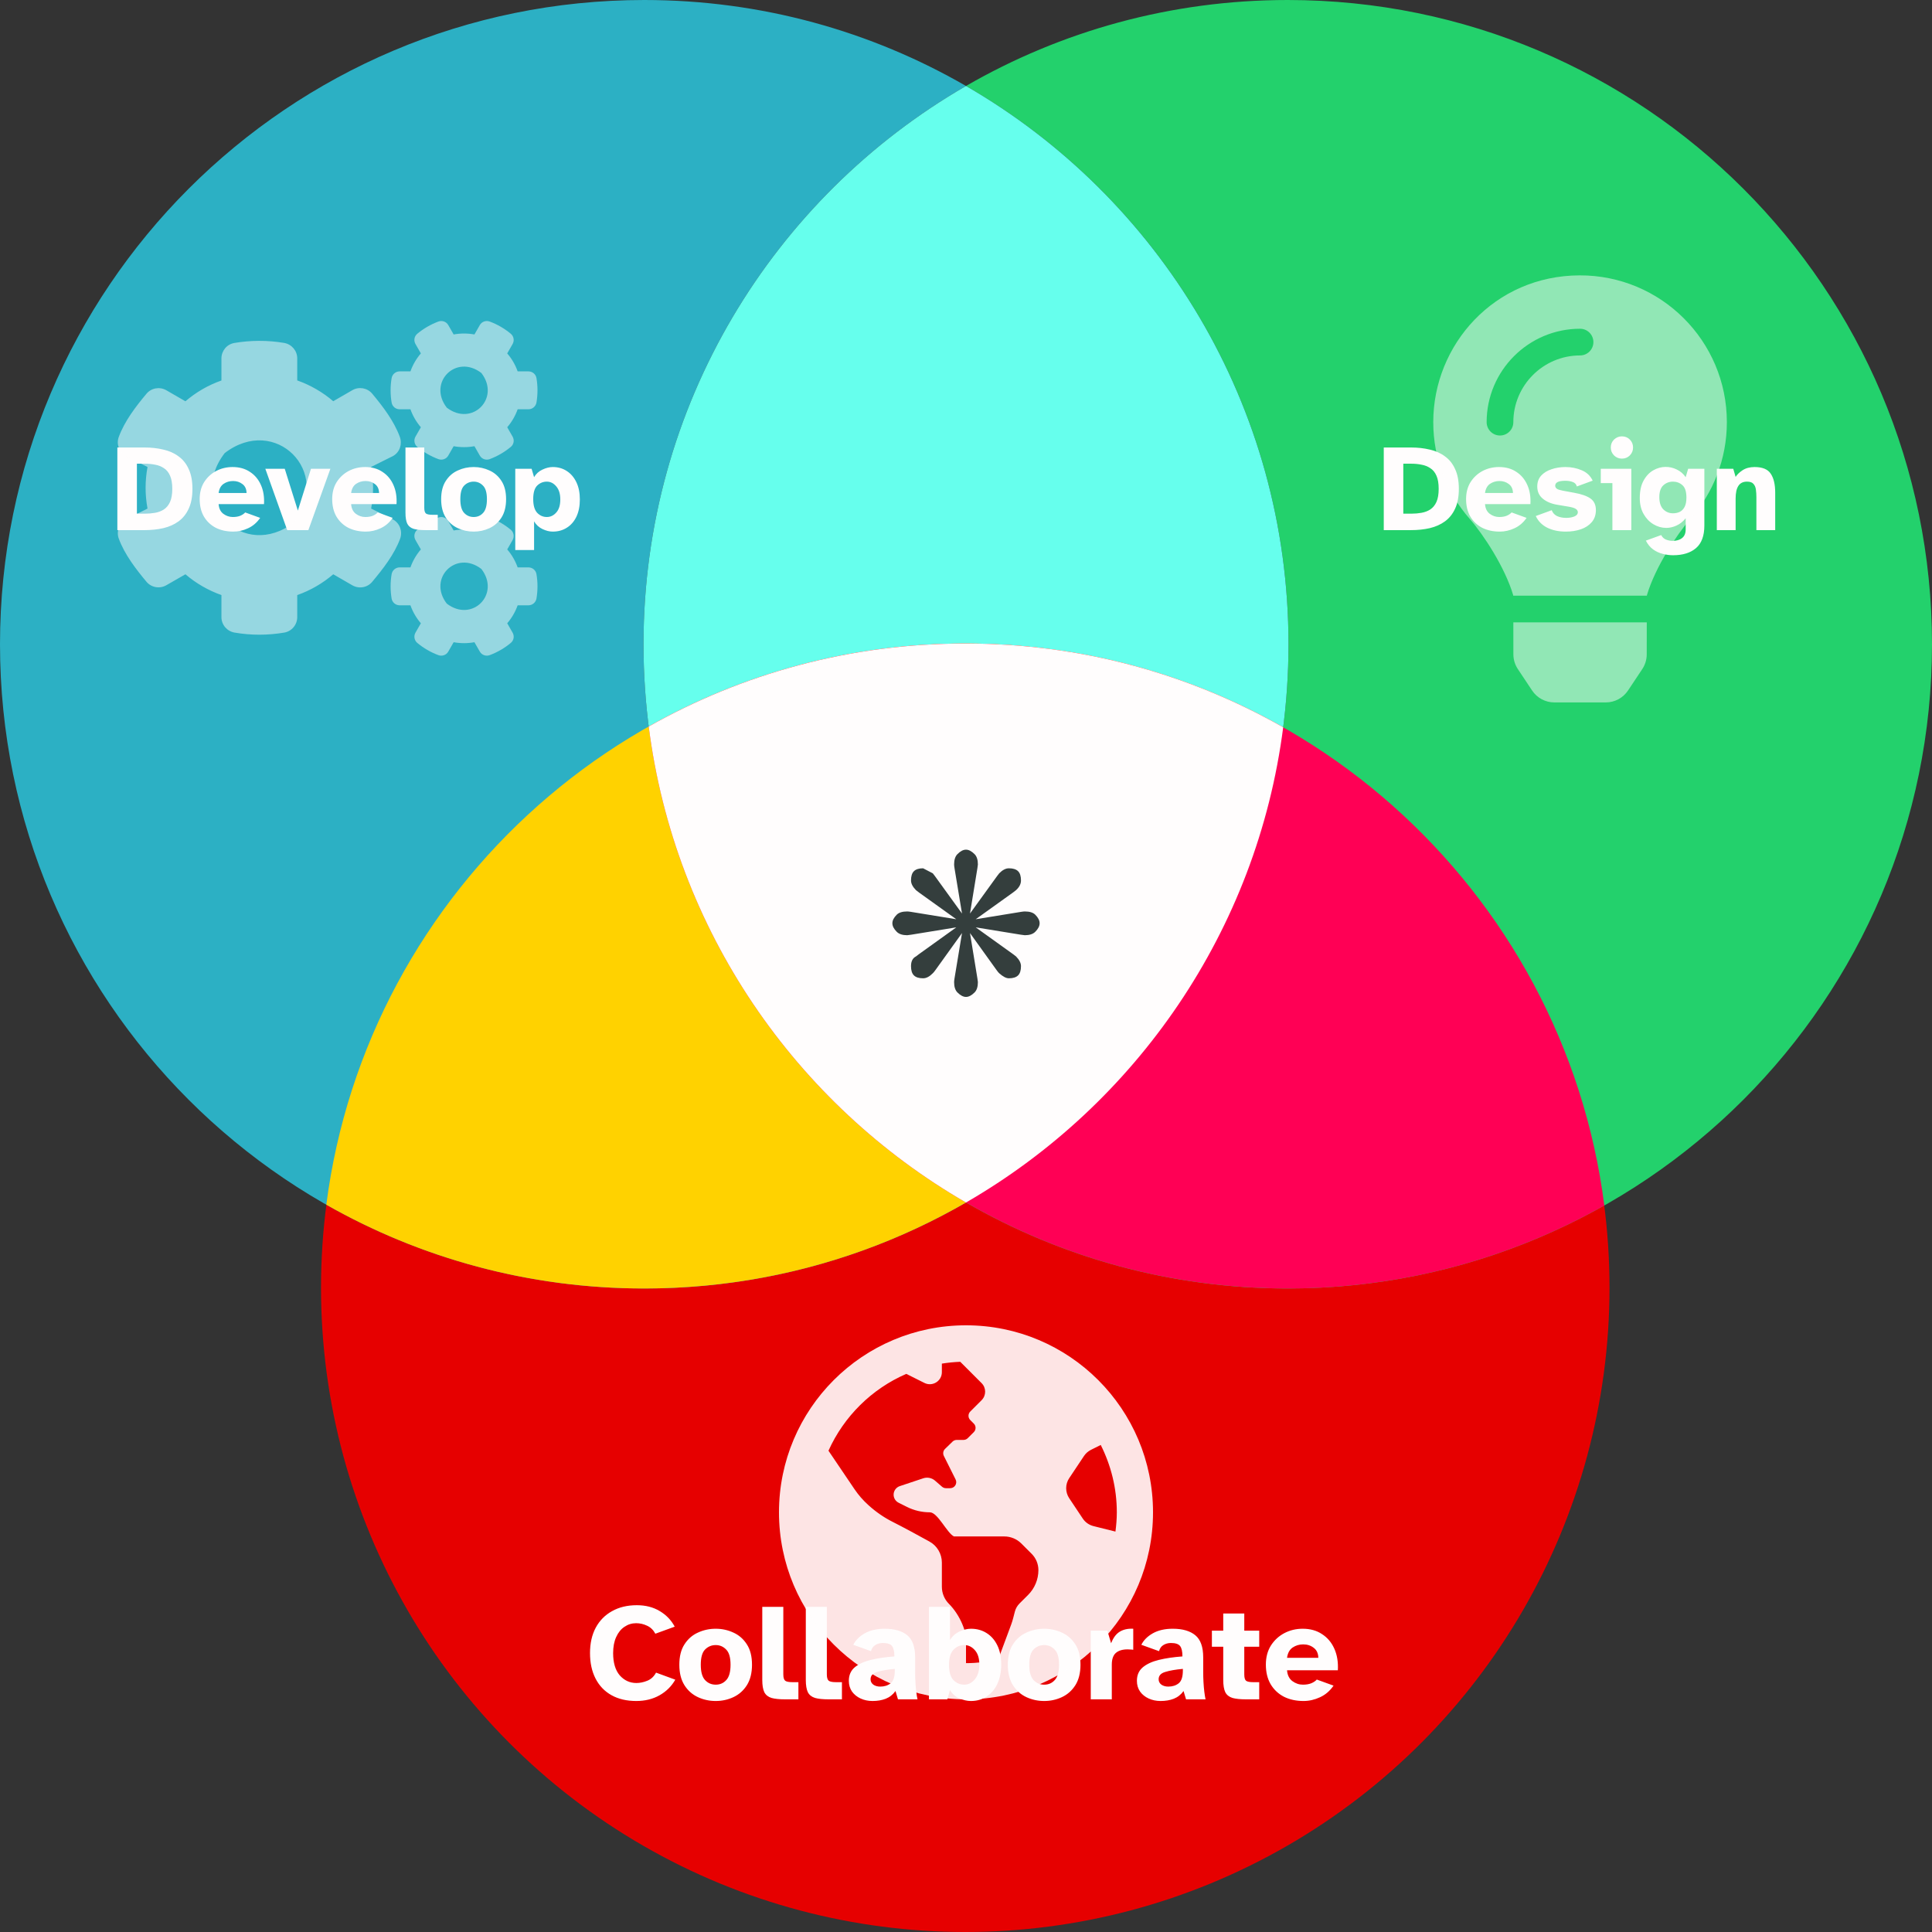<svg width="1312" height="1312" viewBox="0 0 1312 1312" fill="none" xmlns="http://www.w3.org/2000/svg">
<rect x="0" y="0" width="1312" height="1312" fill="#333333" stroke="none"/>
<g clip-path="url(#clip0_1411_2340)">
<circle cx="655.5" cy="874.5" r="437.5" fill="#E60000"/>
<path fill-rule="evenodd" clip-rule="evenodd" d="M656 816.615C786.907 741.005 875 599.54 875 437.5C875 275.46 786.907 133.995 656 58.385C720.294 21.25 794.915 0 874.5 0C1116.12 0 1312 195.875 1312 437.5C1312 679.125 1116.12 875 874.5 875C794.915 875 720.294 853.75 656 816.615Z" fill="#23D16C"/>
<path fill-rule="evenodd" clip-rule="evenodd" d="M656 58.385C525.093 133.995 437 275.46 437 437.5C437 599.54 525.093 741.005 656 816.615C591.706 853.75 517.085 875 437.5 875C195.875 875 0 679.125 0 437.5C0 195.875 195.875 0 437.5 0C517.085 0 591.706 21.25 656 58.385Z" fill="#2CB0C4"/>
<path fill-rule="evenodd" clip-rule="evenodd" d="M656 816.614C786.907 741.004 875 599.539 875 437.5C875 275.46 786.907 133.995 656 58.385C525.093 133.995 437 275.46 437 437.5C437 599.539 525.093 741.004 656 816.614Z" fill="#66FFED"/>
<path fill-rule="evenodd" clip-rule="evenodd" d="M221.601 818.105C249.268 603.119 432.985 437 655.5 437C734.014 437 807.697 457.682 871.399 493.895C843.732 708.881 660.015 875 437.5 875C358.986 875 285.303 854.318 221.601 818.105Z" fill="#FFD200"/>
<path fill-rule="evenodd" clip-rule="evenodd" d="M440.533 493.366C504.021 457.481 577.369 437 655.5 437C878.198 437 1062.03 603.391 1089.47 818.634C1025.98 854.519 952.631 875 874.5 875C651.802 875 467.967 708.609 440.533 493.366Z" fill="#FF0055"/>
<path fill-rule="evenodd" clip-rule="evenodd" d="M871.399 493.895C853.627 631.99 771.469 749.921 656 816.615C540.383 749.836 458.163 631.689 440.533 493.366C504.021 457.481 577.369 437 655.5 437C734.013 437 807.697 457.682 871.399 493.895Z" fill="#FFFDFD"/>
<path d="M79.696 360V303.888H98.176C102.768 303.888 107.024 304.364 110.944 305.316C114.92 306.212 118.364 307.752 121.276 309.936C124.244 312.064 126.54 314.948 128.164 318.588C129.844 322.172 130.684 326.624 130.684 331.944C130.684 337.32 129.844 341.8 128.164 345.384C126.54 348.968 124.244 351.852 121.276 354.036C118.364 356.164 114.92 357.704 110.944 358.656C107.024 359.552 102.768 360 98.176 360H79.696ZM92.968 348.828H98.428C100.836 348.828 103.132 348.632 105.316 348.24C107.556 347.848 109.544 347.092 111.28 345.972C113.072 344.796 114.472 343.088 115.48 340.848C116.488 338.608 116.992 335.64 116.992 331.944C116.992 328.248 116.488 325.28 115.48 323.04C114.472 320.744 113.072 319.036 111.28 317.916C109.544 316.74 107.556 315.956 105.316 315.564C103.132 315.116 100.836 314.892 98.428 314.892H92.968V348.828ZM158.45 361.008C153.97 361.008 149.994 360.14 146.522 358.404C143.106 356.612 140.418 354.064 138.458 350.76C136.554 347.456 135.602 343.508 135.602 338.916C135.602 334.492 136.61 330.656 138.626 327.408C140.698 324.16 143.414 321.64 146.774 319.848C150.19 318.056 153.914 317.16 157.946 317.16C162.538 317.16 166.458 318.252 169.706 320.436C173.01 322.564 175.502 325.532 177.182 329.34C178.862 333.092 179.562 337.432 179.282 342.36H148.454C148.678 345.272 149.742 347.456 151.646 348.912C153.606 350.368 155.762 351.096 158.114 351.096C160.074 351.096 161.754 350.816 163.154 350.256C164.61 349.64 165.73 348.884 166.514 347.988L176.678 351.684C174.494 354.876 171.75 357.228 168.446 358.74C165.198 360.252 161.866 361.008 158.45 361.008ZM148.454 334.8H167.438C167.382 332.112 166.458 330.096 164.666 328.752C162.874 327.352 160.746 326.652 158.282 326.652C155.874 326.652 153.718 327.296 151.814 328.584C149.966 329.872 148.846 331.944 148.454 334.8ZM195.048 360L180.18 318.336H193.368L202.272 346.728L211.176 318.336H224.364L209.412 360H195.048ZM248.438 361.008C243.958 361.008 239.982 360.14 236.51 358.404C233.094 356.612 230.406 354.064 228.446 350.76C226.542 347.456 225.59 343.508 225.59 338.916C225.59 334.492 226.598 330.656 228.614 327.408C230.686 324.16 233.402 321.64 236.762 319.848C240.178 318.056 243.902 317.16 247.934 317.16C252.526 317.16 256.446 318.252 259.694 320.436C262.998 322.564 265.49 325.532 267.17 329.34C268.85 333.092 269.55 337.432 269.27 342.36H238.442C238.666 345.272 239.73 347.456 241.634 348.912C243.594 350.368 245.75 351.096 248.102 351.096C250.062 351.096 251.742 350.816 253.142 350.256C254.598 349.64 255.718 348.884 256.502 347.988L266.666 351.684C264.482 354.876 261.738 357.228 258.434 358.74C255.186 360.252 251.854 361.008 248.438 361.008ZM238.442 334.8H257.426C257.37 332.112 256.446 330.096 254.654 328.752C252.862 327.352 250.734 326.652 248.27 326.652C245.862 326.652 243.706 327.296 241.802 328.584C239.954 329.872 238.834 331.944 238.442 334.8ZM289.128 360C285.712 360 282.996 359.72 280.98 359.16C278.964 358.544 277.508 357.396 276.612 355.716C275.772 353.98 275.352 351.488 275.352 348.24V303.888H288.12V344.88C288.12 346.84 288.512 348.128 289.296 348.744C290.08 349.304 291.536 349.584 293.664 349.584H297.276V360H289.128ZM321.674 361.008C317.81 361.008 314.198 360.224 310.838 358.656C307.478 357.088 304.762 354.68 302.69 351.432C300.618 348.128 299.582 343.984 299.582 339C299.582 333.96 300.618 329.844 302.69 326.652C304.762 323.404 307.478 321.024 310.838 319.512C314.198 317.944 317.81 317.16 321.674 317.16C325.482 317.16 329.066 317.944 332.426 319.512C335.786 321.024 338.502 323.404 340.574 326.652C342.646 329.844 343.682 333.96 343.682 339C343.682 343.984 342.646 348.128 340.574 351.432C338.502 354.68 335.786 357.088 332.426 358.656C329.066 360.224 325.482 361.008 321.674 361.008ZM321.674 351.096C324.25 351.096 326.378 350.172 328.058 348.324C329.794 346.476 330.662 343.368 330.662 339C330.662 334.576 329.766 331.496 327.974 329.76C326.238 327.968 324.138 327.072 321.674 327.072C319.154 327.072 316.998 327.968 315.206 329.76C313.47 331.496 312.602 334.576 312.602 339C312.602 343.368 313.47 346.476 315.206 348.324C316.942 350.172 319.098 351.096 321.674 351.096ZM349.919 373.524V318.336H361.007L362.687 324.048C364.031 321.752 365.907 320.044 368.315 318.924C370.779 317.748 373.131 317.16 375.371 317.16C378.955 317.16 382.119 318.056 384.863 319.848C387.663 321.64 389.847 324.188 391.415 327.492C392.983 330.74 393.767 334.632 393.767 339.168C393.767 343.704 392.983 347.624 391.415 350.928C389.847 354.176 387.663 356.668 384.863 358.404C382.119 360.14 378.955 361.008 375.371 361.008C373.131 361.008 370.779 360.42 368.315 359.244C365.907 358.068 364.031 356.332 362.687 354.036V373.524H349.919ZM371.339 351.096C373.803 351.096 375.931 350.088 377.723 348.072C379.571 346.056 380.495 343.088 380.495 339.168C380.495 335.36 379.571 332.392 377.723 330.264C375.931 328.136 373.803 327.072 371.339 327.072C368.819 327.072 366.635 327.968 364.787 329.76C362.995 331.552 362.099 334.604 362.099 338.916C362.099 343.172 362.995 346.28 364.787 348.24C366.635 350.144 368.819 351.096 371.339 351.096Z" fill="#FFFDFD"/>
<path d="M939.696 360V303.888H958.176C962.768 303.888 967.024 304.364 970.944 305.316C974.92 306.212 978.364 307.752 981.276 309.936C984.244 312.064 986.54 314.948 988.164 318.588C989.844 322.172 990.684 326.624 990.684 331.944C990.684 337.32 989.844 341.8 988.164 345.384C986.54 348.968 984.244 351.852 981.276 354.036C978.364 356.164 974.92 357.704 970.944 358.656C967.024 359.552 962.768 360 958.176 360H939.696ZM952.968 348.828H958.428C960.836 348.828 963.132 348.632 965.316 348.24C967.556 347.848 969.544 347.092 971.28 345.972C973.072 344.796 974.472 343.088 975.48 340.848C976.488 338.608 976.992 335.64 976.992 331.944C976.992 328.248 976.488 325.28 975.48 323.04C974.472 320.744 973.072 319.036 971.28 317.916C969.544 316.74 967.556 315.956 965.316 315.564C963.132 315.116 960.836 314.892 958.428 314.892H952.968V348.828ZM1018.45 361.008C1013.97 361.008 1009.99 360.14 1006.52 358.404C1003.11 356.612 1000.42 354.064 998.458 350.76C996.554 347.456 995.602 343.508 995.602 338.916C995.602 334.492 996.61 330.656 998.626 327.408C1000.7 324.16 1003.41 321.64 1006.77 319.848C1010.19 318.056 1013.91 317.16 1017.95 317.16C1022.54 317.16 1026.46 318.252 1029.71 320.436C1033.01 322.564 1035.5 325.532 1037.18 329.34C1038.86 333.092 1039.56 337.432 1039.28 342.36H1008.45C1008.68 345.272 1009.74 347.456 1011.65 348.912C1013.61 350.368 1015.76 351.096 1018.11 351.096C1020.07 351.096 1021.75 350.816 1023.15 350.256C1024.61 349.64 1025.73 348.884 1026.51 347.988L1036.68 351.684C1034.49 354.876 1031.75 357.228 1028.45 358.74C1025.2 360.252 1021.87 361.008 1018.45 361.008ZM1008.45 334.8H1027.44C1027.38 332.112 1026.46 330.096 1024.67 328.752C1022.87 327.352 1020.75 326.652 1018.28 326.652C1015.87 326.652 1013.72 327.296 1011.81 328.584C1009.97 329.872 1008.85 331.944 1008.45 334.8ZM1063.34 361.008C1058.47 361.008 1054.24 360.112 1050.66 358.32C1047.13 356.528 1044.55 353.896 1042.93 350.424L1053.76 346.476C1054.38 348.212 1055.56 349.528 1057.29 350.424C1059.08 351.264 1061.18 351.684 1063.59 351.684C1065.66 351.684 1067.48 351.376 1069.05 350.76C1070.68 350.088 1071.49 349.108 1071.49 347.82C1071.49 346.924 1071.01 346.168 1070.06 345.552C1069.11 344.936 1067.43 344.432 1065.02 344.04L1057.54 342.78C1053.51 342.108 1050.24 340.736 1047.72 338.664C1045.2 336.592 1043.94 333.82 1043.94 330.348C1043.94 327.436 1044.8 325 1046.54 323.04C1048.33 321.08 1050.68 319.624 1053.6 318.672C1056.51 317.664 1059.67 317.16 1063.09 317.16C1067.06 317.16 1070.73 317.888 1074.09 319.344C1077.51 320.744 1080 323.096 1081.57 326.4L1070.82 330.348C1070.42 328.836 1069.5 327.828 1068.04 327.324C1066.59 326.764 1064.91 326.484 1063 326.484C1058.41 326.484 1056.12 327.604 1056.12 329.844C1056.12 330.684 1056.51 331.384 1057.29 331.944C1058.08 332.448 1059.39 332.868 1061.24 333.204L1068.97 334.632C1074.01 335.528 1077.73 336.844 1080.14 338.58C1082.55 340.316 1083.75 342.92 1083.75 346.392C1083.75 349.64 1082.83 352.356 1080.98 354.54C1079.13 356.724 1076.67 358.348 1073.59 359.412C1070.51 360.476 1067.09 361.008 1063.34 361.008ZM1101.43 311.448C1099.36 311.448 1097.57 310.72 1096.05 309.264C1094.6 307.752 1093.87 305.96 1093.87 303.888C1093.87 301.76 1094.6 299.968 1096.05 298.512C1097.57 297.056 1099.36 296.328 1101.43 296.328C1103.56 296.328 1105.35 297.056 1106.81 298.512C1108.26 299.968 1108.99 301.76 1108.99 303.888C1108.99 305.96 1108.26 307.752 1106.81 309.264C1105.35 310.72 1103.56 311.448 1101.43 311.448ZM1094.96 360V328.08H1087.07V318.336H1107.81V360H1094.96ZM1136.16 377.052C1133.86 377.052 1131.54 376.744 1129.19 376.128C1126.83 375.568 1124.65 374.56 1122.63 373.104C1120.62 371.648 1118.97 369.66 1117.68 367.14L1128.09 363.36C1128.88 364.872 1130 365.908 1131.45 366.468C1132.91 367.028 1134.37 367.308 1135.82 367.308C1138.51 367.308 1140.67 366.664 1142.29 365.376C1143.91 364.144 1144.73 362.156 1144.73 359.412V351.936C1142.93 354.176 1140.86 355.828 1138.51 356.892C1136.21 357.956 1133.89 358.488 1131.54 358.488C1128.51 358.488 1125.63 357.676 1122.89 356.052C1120.14 354.428 1117.9 352.104 1116.17 349.08C1114.43 346.056 1113.56 342.444 1113.56 338.244C1113.56 333.372 1114.43 329.396 1116.17 326.316C1117.9 323.18 1120.11 320.856 1122.8 319.344C1125.49 317.832 1128.26 317.076 1131.12 317.076C1133.75 317.076 1136.27 317.664 1138.68 318.84C1141.14 320.016 1143.16 321.752 1144.73 324.048L1146.41 318.336H1157.41V356.892C1157.41 363.836 1155.53 368.932 1151.78 372.18C1148.03 375.428 1142.82 377.052 1136.16 377.052ZM1136.07 348.576C1137.75 348.576 1139.27 348.268 1140.61 347.652C1142.01 346.98 1143.13 345.86 1143.97 344.292C1144.81 342.724 1145.23 340.596 1145.23 337.908C1145.23 333.82 1144.31 330.992 1142.46 329.424C1140.67 327.856 1138.54 327.072 1136.07 327.072C1133.55 327.072 1131.37 327.912 1129.52 329.592C1127.73 331.272 1126.83 333.932 1126.83 337.572C1126.83 341.268 1127.73 344.04 1129.52 345.888C1131.37 347.68 1133.55 348.576 1136.07 348.576ZM1165.87 360V318.336H1177.04L1178.64 323.88C1179.59 322.312 1181.16 320.8 1183.34 319.344C1185.58 317.888 1188.3 317.16 1191.49 317.16C1196.86 317.16 1200.53 318.672 1202.49 321.696C1204.51 324.664 1205.52 328.976 1205.52 334.632V360H1192.75V337.824C1192.75 335.864 1192.64 334.072 1192.41 332.448C1192.19 330.824 1191.63 329.536 1190.73 328.584C1189.89 327.576 1188.44 327.072 1186.36 327.072C1183.68 327.072 1181.72 328.052 1180.48 330.012C1179.25 331.916 1178.64 334.772 1178.64 338.58V360H1165.87Z" fill="#FFFDFD"/>
<path d="M432.068 1155.13C425.551 1155.13 419.942 1153.81 415.242 1151.18C410.542 1148.55 406.939 1144.79 404.432 1139.9C401.925 1135.01 400.672 1129.25 400.672 1122.6C400.672 1115.96 401.957 1110.23 404.526 1105.4C407.158 1100.51 410.855 1096.75 415.618 1094.12C420.381 1091.43 425.989 1090.08 432.444 1090.08C438.397 1090.08 443.567 1091.4 447.954 1094.03C452.403 1096.66 455.819 1100.2 458.2 1104.65L445.04 1109.44C443.661 1106.87 441.781 1105.06 439.4 1103.99C437.019 1102.86 434.543 1102.3 431.974 1102.3C429.091 1102.3 426.459 1103.11 424.078 1104.74C421.697 1106.31 419.817 1108.63 418.438 1111.7C417.059 1114.71 416.37 1118.34 416.37 1122.6C416.37 1129.18 417.874 1134.23 420.882 1137.74C423.953 1141.18 427.713 1142.91 432.162 1142.91C434.543 1142.91 436.987 1142.41 439.494 1141.4C442.063 1140.4 444.069 1138.55 445.51 1135.86L458.576 1140.65C456.069 1145.1 452.497 1148.64 447.86 1151.27C443.285 1153.84 438.021 1155.13 432.068 1155.13ZM486.047 1155.13C481.723 1155.13 477.681 1154.25 473.921 1152.5C470.161 1150.74 467.122 1148.05 464.803 1144.41C462.485 1140.71 461.325 1136.08 461.325 1130.5C461.325 1124.86 462.485 1120.25 464.803 1116.68C467.122 1113.05 470.161 1110.38 473.921 1108.69C477.681 1106.94 481.723 1106.06 486.047 1106.06C490.309 1106.06 494.319 1106.94 498.079 1108.69C501.839 1110.38 504.879 1113.05 507.197 1116.68C509.516 1120.25 510.675 1124.86 510.675 1130.5C510.675 1136.08 509.516 1140.71 507.197 1144.41C504.879 1148.05 501.839 1150.74 498.079 1152.5C494.319 1154.25 490.309 1155.13 486.047 1155.13ZM486.047 1144.04C488.93 1144.04 491.311 1143 493.191 1140.93C495.134 1138.87 496.105 1135.39 496.105 1130.5C496.105 1125.55 495.103 1122.1 493.097 1120.16C491.155 1118.15 488.805 1117.15 486.047 1117.15C483.227 1117.15 480.815 1118.15 478.809 1120.16C476.867 1122.1 475.895 1125.55 475.895 1130.5C475.895 1135.39 476.867 1138.87 478.809 1140.93C480.752 1143 483.165 1144.04 486.047 1144.04ZM533.07 1154C529.247 1154 526.208 1153.69 523.952 1153.06C521.696 1152.37 520.067 1151.09 519.064 1149.21C518.124 1147.26 517.654 1144.47 517.654 1140.84V1091.21H531.942V1137.08C531.942 1139.27 532.381 1140.71 533.258 1141.4C534.135 1142.03 535.765 1142.34 538.146 1142.34H542.188V1154H533.07ZM562.629 1154C558.806 1154 555.767 1153.69 553.511 1153.06C551.255 1152.37 549.625 1151.09 548.623 1149.21C547.683 1147.26 547.213 1144.47 547.213 1140.84V1091.21H561.501V1137.08C561.501 1139.27 561.939 1140.71 562.817 1141.4C563.694 1142.03 565.323 1142.34 567.705 1142.34H571.747V1154H562.629ZM592.513 1155.13C589.567 1155.13 586.873 1154.56 584.429 1153.44C581.985 1152.31 580.042 1150.74 578.601 1148.74C577.159 1146.67 576.439 1144.22 576.439 1141.4C576.439 1137.58 577.755 1134.54 580.387 1132.29C583.081 1130.03 586.747 1128.34 591.385 1127.21C596.022 1126.08 601.349 1125.3 607.365 1124.86C607.365 1121.54 606.832 1119.19 605.767 1117.81C604.701 1116.43 602.633 1115.74 599.563 1115.74C597.62 1115.74 595.897 1116.21 594.393 1117.15C592.951 1118.03 591.98 1119.41 591.479 1121.29L579.447 1116.96C581.013 1113.83 583.614 1111.23 587.249 1109.16C590.946 1107.09 595.458 1106.06 600.785 1106.06C607.427 1106.06 612.535 1107.53 616.107 1110.48C619.679 1113.42 621.465 1118.44 621.465 1125.52V1135.76C621.465 1137.77 621.527 1139.93 621.653 1142.25C621.778 1144.57 621.966 1146.76 622.217 1148.83C622.467 1150.9 622.749 1152.62 623.063 1154H609.809L608.117 1148.36C606.362 1150.8 604.137 1152.56 601.443 1153.62C598.811 1154.63 595.834 1155.13 592.513 1155.13ZM597.777 1145.35C600.597 1145.35 602.947 1144.6 604.827 1143.1C606.707 1141.59 607.647 1138.71 607.647 1134.45V1133.32C602.696 1133.76 598.717 1134.45 595.709 1135.39C592.701 1136.27 591.197 1137.93 591.197 1140.37C591.197 1141.87 591.823 1143.1 593.077 1144.04C594.33 1144.91 595.897 1145.35 597.777 1145.35ZM659.322 1155.13C656.815 1155.13 654.183 1154.53 651.426 1153.34C648.731 1152.15 646.632 1150.27 645.128 1147.7L643.342 1154H630.84V1091.21H645.128V1113.77C646.632 1111.2 648.731 1109.29 651.426 1108.03C654.183 1106.72 656.815 1106.06 659.322 1106.06C663.332 1106.06 666.873 1107.03 669.944 1108.97C673.077 1110.92 675.521 1113.71 677.276 1117.34C679.03 1120.91 679.908 1125.24 679.908 1130.31C679.908 1135.39 679.03 1139.81 677.276 1143.57C675.521 1147.26 673.077 1150.11 669.944 1152.12C666.873 1154.13 663.332 1155.13 659.322 1155.13ZM654.81 1144.04C657.567 1144.04 659.948 1142.85 661.954 1140.46C664.022 1138.02 665.056 1134.64 665.056 1130.31C665.056 1126.05 664.022 1122.79 661.954 1120.54C659.948 1118.28 657.567 1117.15 654.81 1117.15C651.99 1117.15 649.546 1118.22 647.478 1120.35C645.472 1122.42 644.47 1125.83 644.47 1130.59C644.47 1135.42 645.472 1138.87 647.478 1140.93C649.546 1143 651.99 1144.04 654.81 1144.04ZM709.114 1155.13C704.79 1155.13 700.748 1154.25 696.988 1152.5C693.228 1150.74 690.188 1148.05 687.87 1144.41C685.551 1140.71 684.392 1136.08 684.392 1130.5C684.392 1124.86 685.551 1120.25 687.87 1116.68C690.188 1113.05 693.228 1110.38 696.988 1108.69C700.748 1106.94 704.79 1106.06 709.114 1106.06C713.375 1106.06 717.386 1106.94 721.146 1108.69C724.906 1110.38 727.945 1113.05 730.264 1116.68C732.582 1120.25 733.742 1124.86 733.742 1130.5C733.742 1136.08 732.582 1140.71 730.264 1144.41C727.945 1148.05 724.906 1150.74 721.146 1152.5C717.386 1154.25 713.375 1155.13 709.114 1155.13ZM709.114 1144.04C711.996 1144.04 714.378 1143 716.258 1140.93C718.2 1138.87 719.172 1135.39 719.172 1130.5C719.172 1125.55 718.169 1122.1 716.164 1120.16C714.221 1118.15 711.871 1117.15 709.114 1117.15C706.294 1117.15 703.881 1118.15 701.876 1120.16C699.933 1122.1 698.962 1125.55 698.962 1130.5C698.962 1135.39 699.933 1138.87 701.876 1140.93C703.818 1143 706.231 1144.04 709.114 1144.04ZM740.721 1154V1107.38H752.001L754.539 1115.93C755.98 1112.17 757.954 1109.54 760.461 1108.03C762.967 1106.53 766.007 1105.87 769.579 1106.06V1120.35C768.827 1120.22 768.169 1120.16 767.605 1120.16C767.041 1120.1 766.414 1120.07 765.725 1120.07C762.278 1120.07 759.615 1120.88 757.735 1122.51C755.917 1124.14 755.009 1126.8 755.009 1130.5V1154H740.721ZM788.132 1155.13C785.186 1155.13 782.492 1154.56 780.048 1153.44C777.604 1152.31 775.661 1150.74 774.22 1148.74C772.778 1146.67 772.058 1144.22 772.058 1141.4C772.058 1137.58 773.374 1134.54 776.006 1132.29C778.7 1130.03 782.366 1128.34 787.004 1127.21C791.641 1126.08 796.968 1125.3 802.984 1124.86C802.984 1121.54 802.451 1119.19 801.386 1117.81C800.32 1116.43 798.252 1115.74 795.182 1115.74C793.239 1115.74 791.516 1116.21 790.012 1117.15C788.57 1118.03 787.599 1119.41 787.098 1121.29L775.066 1116.96C776.632 1113.83 779.233 1111.23 782.868 1109.16C786.565 1107.09 791.077 1106.06 796.404 1106.06C803.046 1106.06 808.154 1107.53 811.726 1110.48C815.298 1113.42 817.084 1118.44 817.084 1125.52V1135.76C817.084 1137.77 817.146 1139.93 817.272 1142.25C817.397 1144.57 817.585 1146.76 817.836 1148.83C818.086 1150.9 818.368 1152.62 818.682 1154H805.428L803.736 1148.36C801.981 1150.8 799.756 1152.56 797.062 1153.62C794.43 1154.63 791.453 1155.13 788.132 1155.13ZM793.396 1145.35C796.216 1145.35 798.566 1144.6 800.446 1143.1C802.326 1141.59 803.266 1138.71 803.266 1134.45V1133.32C798.315 1133.76 794.336 1134.45 791.328 1135.39C788.32 1136.27 786.816 1137.93 786.816 1140.37C786.816 1141.87 787.442 1143.1 788.696 1144.04C789.949 1144.91 791.516 1145.35 793.396 1145.35ZM846.105 1154C842.282 1154 839.243 1153.69 836.987 1153.06C834.731 1152.37 833.101 1151.09 832.099 1149.21C831.159 1147.26 830.689 1144.47 830.689 1140.84V1118.28H822.981V1107.38H830.689V1095.72H844.977V1107.38H855.129V1118.28H844.977V1137.08C844.977 1139.27 845.384 1140.71 846.199 1141.4C847.076 1142.03 848.674 1142.34 850.993 1142.34H855.129V1154H846.105ZM885.2 1155.13C880.187 1155.13 875.737 1154.16 871.852 1152.21C868.029 1150.21 865.021 1147.36 862.828 1143.66C860.697 1139.96 859.632 1135.54 859.632 1130.41C859.632 1125.46 860.76 1121.16 863.016 1117.53C865.335 1113.89 868.374 1111.07 872.134 1109.07C875.957 1107.06 880.124 1106.06 884.636 1106.06C889.775 1106.06 894.161 1107.28 897.796 1109.73C901.493 1112.11 904.282 1115.43 906.162 1119.69C908.042 1123.89 908.825 1128.75 908.512 1134.26H874.014C874.265 1137.52 875.455 1139.96 877.586 1141.59C879.779 1143.22 882.192 1144.04 884.824 1144.04C887.017 1144.04 888.897 1143.72 890.464 1143.1C892.093 1142.41 893.347 1141.56 894.224 1140.56L905.598 1144.69C903.154 1148.27 900.083 1150.9 896.386 1152.59C892.751 1154.28 889.023 1155.13 885.2 1155.13ZM874.014 1125.8H895.258C895.195 1122.79 894.161 1120.54 892.156 1119.03C890.151 1117.47 887.769 1116.68 885.012 1116.68C882.317 1116.68 879.905 1117.4 877.774 1118.84C875.706 1120.29 874.453 1122.6 874.014 1125.8Z" fill="#FFFDFD"/>
<g style="mix-blend-mode:soft-light" opacity="0.9">
<path d="M656 900C585.858 900 529 956.858 529 1027C529 1097.14 585.858 1154 656 1154C726.142 1154 783 1097.14 783 1027C783 956.858 726.142 900 656 900ZM698.14 1083.13C696.143 1085.11 694.049 1087.2 692.349 1088.9C690.817 1090.44 689.737 1092.33 689.189 1094.39C688.416 1097.29 687.791 1100.21 686.746 1103.03L677.841 1127.02C670.794 1128.55 663.502 1129.42 656 1129.42V1115.4C656.865 1108.94 652.088 1096.83 644.411 1089.15C641.339 1086.08 639.613 1081.91 639.613 1077.56V1061.17C639.613 1055.21 636.402 1049.73 631.184 1046.85C623.825 1042.78 613.358 1037.09 606.188 1033.48C600.309 1030.52 594.871 1026.75 589.98 1022.34L589.571 1021.97C586.074 1018.81 582.968 1015.25 580.322 1011.35C575.519 1004.3 567.694 992.7 562.609 985.162C573.092 961.861 591.983 943.149 615.457 932.984L627.753 939.134C633.201 941.859 639.613 937.9 639.613 931.806V926.02C643.705 925.359 647.868 924.939 652.103 924.78L666.595 939.273C669.796 942.473 669.796 947.661 666.595 950.861L664.194 953.258L658.898 958.553C657.301 960.151 657.301 962.747 658.898 964.345L661.3 966.747C662.898 968.344 662.898 970.941 661.3 972.539L657.203 976.635C656.434 977.403 655.392 977.834 654.305 977.834H649.701C648.636 977.834 647.612 978.248 646.844 978.996L641.764 983.938C641.141 984.544 640.727 985.333 640.582 986.19C640.436 987.047 640.567 987.928 640.955 988.705L648.938 1004.68C650.3 1007.4 648.319 1010.61 645.277 1010.61H642.388C641.4 1010.61 640.448 1010.25 639.705 1009.6L634.953 1005.48C633.877 1004.54 632.578 1003.91 631.181 1003.63C629.785 1003.35 628.341 1003.44 626.99 1003.89L611.028 1009.21C609.809 1009.62 608.749 1010.4 607.998 1011.44C607.247 1012.48 606.843 1013.73 606.844 1015.02C606.844 1017.34 608.155 1019.45 610.229 1020.49L615.903 1023.33C620.722 1025.74 626.037 1026.99 631.424 1026.99C636.812 1026.99 642.993 1040.97 647.812 1043.38H681.994C686.342 1043.38 690.505 1045.11 693.583 1048.18L700.593 1055.19C703.522 1058.12 705.167 1062.09 705.166 1066.24C705.165 1069.38 704.544 1072.48 703.338 1075.38C702.133 1078.28 700.366 1080.91 698.14 1083.13V1083.13ZM742.544 1036.35C739.579 1035.6 736.993 1033.79 735.298 1031.24L726.091 1017.43C724.743 1015.41 724.024 1013.04 724.024 1010.61C724.024 1008.19 724.743 1005.81 726.091 1003.8L736.123 988.751C737.311 986.975 738.939 985.53 740.854 984.578L747.501 981.254C754.425 995.04 758.419 1010.55 758.419 1027C758.419 1031.44 758.04 1035.79 757.487 1040.08L742.544 1036.35Z" fill="#FFFDFD"/>
</g>
<g clip-path="url(#clip1_1411_2340)">
<path d="M656 577C657.852 577 659.79 578.012 661.814 580.035C663.321 581.542 664.075 583.887 664.075 587.07C664.075 587.372 663.967 588.19 663.75 589.522L658.711 620.372L677.058 595.008C677.963 593.759 678.458 593.114 678.544 593.072C680.784 590.791 682.98 589.65 685.134 589.65C687.976 589.65 690.065 590.317 691.4 591.652C692.692 592.943 693.338 595.03 693.338 597.913C693.338 600.28 692.218 602.475 689.979 604.496C689.548 604.882 688.794 605.463 687.718 606.24L662.587 624.247L693.532 619.213C694.609 619.047 695.405 618.963 695.922 618.963C699.195 618.963 701.564 619.695 703.028 621.157C705.009 623.136 706 625.072 706 626.966C706 628.858 705.009 630.794 703.028 632.774C701.478 634.323 699.109 635.097 695.922 635.097C695.621 635.097 694.673 634.972 693.08 634.722L662.587 629.753L688.041 648.018C689.247 648.964 689.893 649.46 689.979 649.504C692.218 651.785 693.338 653.98 693.338 656.087C693.338 658.97 692.692 661.057 691.4 662.348C690.065 663.683 687.976 664.35 685.134 664.35C683.282 664.35 681.085 663.209 678.544 660.928C678.114 660.539 677.511 659.808 676.735 658.734L658.711 633.628L663.75 664.478C663.967 665.813 664.075 666.63 664.075 666.93C664.075 670.114 663.321 672.459 661.814 673.965C659.79 675.988 657.852 677 656 677C654.148 677 652.21 675.988 650.186 673.965C648.678 672.458 647.925 670.113 647.925 666.93C647.925 666.328 648.033 665.381 648.25 664.091L653.289 633.628L635.264 658.734C634.489 659.808 633.886 660.539 633.456 660.928C631.216 663.209 629.02 664.35 626.866 664.35C624.024 664.35 621.935 663.683 620.6 662.348C619.308 661.057 618.662 658.97 618.662 656.087C618.662 652.817 619.782 650.623 622.021 649.504C622.107 649.449 622.753 648.953 623.959 648.018L649.413 629.753L618.92 634.722C617.327 634.972 616.379 635.097 616.078 635.097C612.891 635.097 610.522 634.323 608.972 632.774C606.991 630.795 606 628.859 606 626.966C606 625.073 606.991 623.137 608.972 621.157C610.436 619.695 612.805 618.963 616.078 618.963C616.595 618.963 617.391 619.047 618.468 619.213L649.413 624.247L624.282 606.24C623.206 605.466 622.452 604.884 622.021 604.496C619.782 602.215 618.662 600.02 618.662 597.913C618.662 595.03 619.308 592.943 620.6 591.652C621.935 590.317 624.024 589.65 626.866 589.65C628.417 590.51 630.613 591.651 633.456 593.072C633.542 593.128 634.037 593.773 634.942 595.008L653.289 620.372L648.25 589.909C648.033 588.618 647.925 587.672 647.925 587.07C647.925 583.886 648.679 581.541 650.186 580.035C652.167 578.012 654.105 577 656 577H656Z" fill="#343E3D"/>
</g>
<g style="mix-blend-mode:soft-light" opacity="0.5" clip-path="url(#clip2_1411_2340)">
<path d="M1027.72 444.347C1027.73 447.91 1028.78 451.399 1030.76 454.367L1040.44 468.918C1042.09 471.405 1044.33 473.445 1046.97 474.856C1049.6 476.268 1052.54 477.006 1055.53 477.006H1090.48C1093.47 477.006 1096.41 476.268 1099.04 474.856C1101.67 473.445 1103.91 471.405 1105.57 468.918L1115.25 454.367C1117.22 451.398 1118.28 447.913 1118.28 444.347L1118.31 422.625H1027.69L1027.72 444.347ZM973.312 286.688C973.312 311.819 982.63 334.748 997.985 352.266C1007.34 362.943 1021.98 385.248 1027.56 404.064C1027.58 404.212 1027.6 404.359 1027.62 404.506H1118.38C1118.4 404.359 1118.42 404.217 1118.44 404.064C1124.02 385.248 1138.66 362.943 1148.01 352.266C1163.37 334.748 1172.69 311.819 1172.69 286.688C1172.69 231.526 1127.89 186.831 1072.69 187C1014.91 187.176 973.312 233.995 973.312 286.688ZM1073 241.375C1048.02 241.375 1027.69 261.704 1027.69 286.688C1027.69 291.695 1023.63 295.75 1018.62 295.75C1013.62 295.75 1009.56 291.695 1009.56 286.688C1009.56 251.707 1038.02 223.25 1073 223.25C1078.01 223.25 1082.06 227.306 1082.06 232.313C1082.06 237.32 1078.01 241.375 1073 241.375Z" fill="#FFFDFD"/>
</g>
<g style="mix-blend-mode:soft-light" opacity="0.5">
<path d="M308.068 303.012L304.416 309.38C303.08 311.741 300.229 312.72 297.691 311.785C292.436 309.826 287.626 307.02 283.395 303.502C281.347 301.809 280.812 298.825 282.148 296.51L285.8 290.141C282.727 286.578 280.322 282.437 278.719 277.938H271.371C268.699 277.938 266.383 276.023 265.938 273.351C265.047 268.007 265.002 262.396 265.938 256.829C266.383 254.157 268.699 252.197 271.371 252.197H278.719C280.322 247.699 282.727 243.558 285.8 239.995L282.148 233.626C280.812 231.31 281.302 228.327 283.395 226.634C287.626 223.116 292.48 220.31 297.691 218.351C300.229 217.416 303.08 218.395 304.416 220.756L308.068 227.124C312.744 226.278 317.509 226.278 322.185 227.124L325.837 220.756C327.173 218.395 330.023 217.416 332.562 218.351C337.817 220.31 342.627 223.116 346.857 226.634C348.906 228.327 349.44 231.31 348.104 233.626L344.453 239.995C347.525 243.558 349.93 247.699 351.534 252.197H358.882C361.554 252.197 363.87 254.112 364.315 256.784C365.206 262.129 365.25 267.74 364.315 273.307C363.87 275.979 361.554 277.938 358.882 277.938H351.534C349.93 282.437 347.525 286.578 344.453 290.141L348.104 296.51C349.44 298.825 348.951 301.809 346.857 303.502C342.627 307.02 337.772 309.826 332.562 311.785C330.023 312.72 327.173 311.741 325.837 309.38L322.185 303.012C317.553 303.858 312.744 303.858 308.068 303.012ZM303.391 276.825C320.537 290.007 340.088 270.457 326.906 253.311C309.76 240.084 290.209 259.679 303.391 276.825ZM252.043 345.364L267.051 352.846C271.549 355.429 273.508 360.907 271.727 365.806C267.763 376.583 259.97 386.47 252.755 395.11C249.46 399.073 243.759 400.053 239.261 397.47L226.301 389.988C219.176 396.09 210.892 400.944 201.852 404.106V419.07C201.852 424.236 198.155 428.689 193.078 429.58C182.123 431.45 170.633 431.539 159.276 429.58C154.155 428.689 150.369 424.28 150.369 419.07V404.106C141.329 400.899 133.045 396.09 125.92 389.988L112.96 397.426C108.507 400.009 102.762 399.029 99.466 395.065C92.251 386.426 84.636 376.539 80.672 365.806C78.891 360.952 80.85 355.474 85.348 352.846L100.179 345.364C98.442 336.057 98.442 326.482 100.179 317.129L85.348 309.603C80.85 307.02 78.846 301.542 80.672 296.688C84.636 285.91 92.251 276.023 99.466 267.384C102.762 263.42 108.462 262.44 112.96 265.023L125.92 272.505C133.045 266.404 141.329 261.55 150.369 258.388V243.379C150.369 238.258 154.021 233.804 159.098 232.914C170.054 231.043 181.588 230.954 192.945 232.869C198.066 233.76 201.852 238.169 201.852 243.379V258.343C210.892 261.55 219.176 266.359 226.301 272.461L239.261 264.979C243.715 262.396 249.46 263.376 252.755 267.339C259.97 275.979 267.541 285.866 271.504 296.643C273.286 301.497 271.549 306.975 267.051 309.603L252.043 317.085C253.779 326.437 253.779 336.012 252.043 345.364ZM199.67 354.761C226.034 320.469 186.888 281.323 152.596 307.688C126.231 341.98 165.378 381.126 199.67 354.761ZM308.068 436.127L304.416 442.495C303.08 444.855 300.229 445.835 297.691 444.9C292.436 442.94 287.626 440.135 283.395 436.616C281.347 434.924 280.812 431.94 282.148 429.624L285.8 423.256C282.727 419.693 280.322 415.551 278.719 411.053H271.371C268.699 411.053 266.383 409.138 265.938 406.466C265.047 401.122 265.002 395.511 265.938 389.944C266.383 387.272 268.699 385.312 271.371 385.312H278.719C280.322 380.814 282.727 376.672 285.8 373.11L282.148 366.741C280.812 364.425 281.302 361.441 283.395 359.749C287.626 356.231 292.48 353.425 297.691 351.466C300.229 350.53 303.08 351.51 304.416 353.871L308.068 360.239C312.744 359.393 317.509 359.393 322.185 360.239L325.837 353.871C327.173 351.51 330.023 350.53 332.562 351.466C337.817 353.425 342.627 356.231 346.857 359.749C348.906 361.441 349.44 364.425 348.104 366.741L344.453 373.11C347.525 376.672 349.93 380.814 351.534 385.312H358.882C361.554 385.312 363.87 387.227 364.315 389.899C365.206 395.243 365.25 400.855 364.315 406.422C363.87 409.094 361.554 411.053 358.882 411.053H351.534C349.93 415.551 347.525 419.693 344.453 423.256L348.104 429.624C349.44 431.94 348.951 434.924 346.857 436.616C342.627 440.135 337.772 442.94 332.562 444.9C330.023 445.835 327.173 444.855 325.837 442.495L322.185 436.127C317.553 436.973 312.744 436.973 308.068 436.127ZM303.391 409.895C320.537 423.078 340.088 403.527 326.906 386.381C309.76 373.199 290.209 392.75 303.391 409.895Z" fill="#FFFDFD"/>
</g>
</g>
<defs>
<clipPath id="clip0_1411_2340">
<rect width="1312" height="1312" fill="white"/>
</clipPath>
<clipPath id="clip1_1411_2340">
<rect width="100" height="100" fill="white" transform="translate(606 577)"/>
</clipPath>
<clipPath id="clip2_1411_2340">
<rect width="290" height="290" fill="white" transform="translate(928 187)"/>
</clipPath>
</defs>
</svg>
